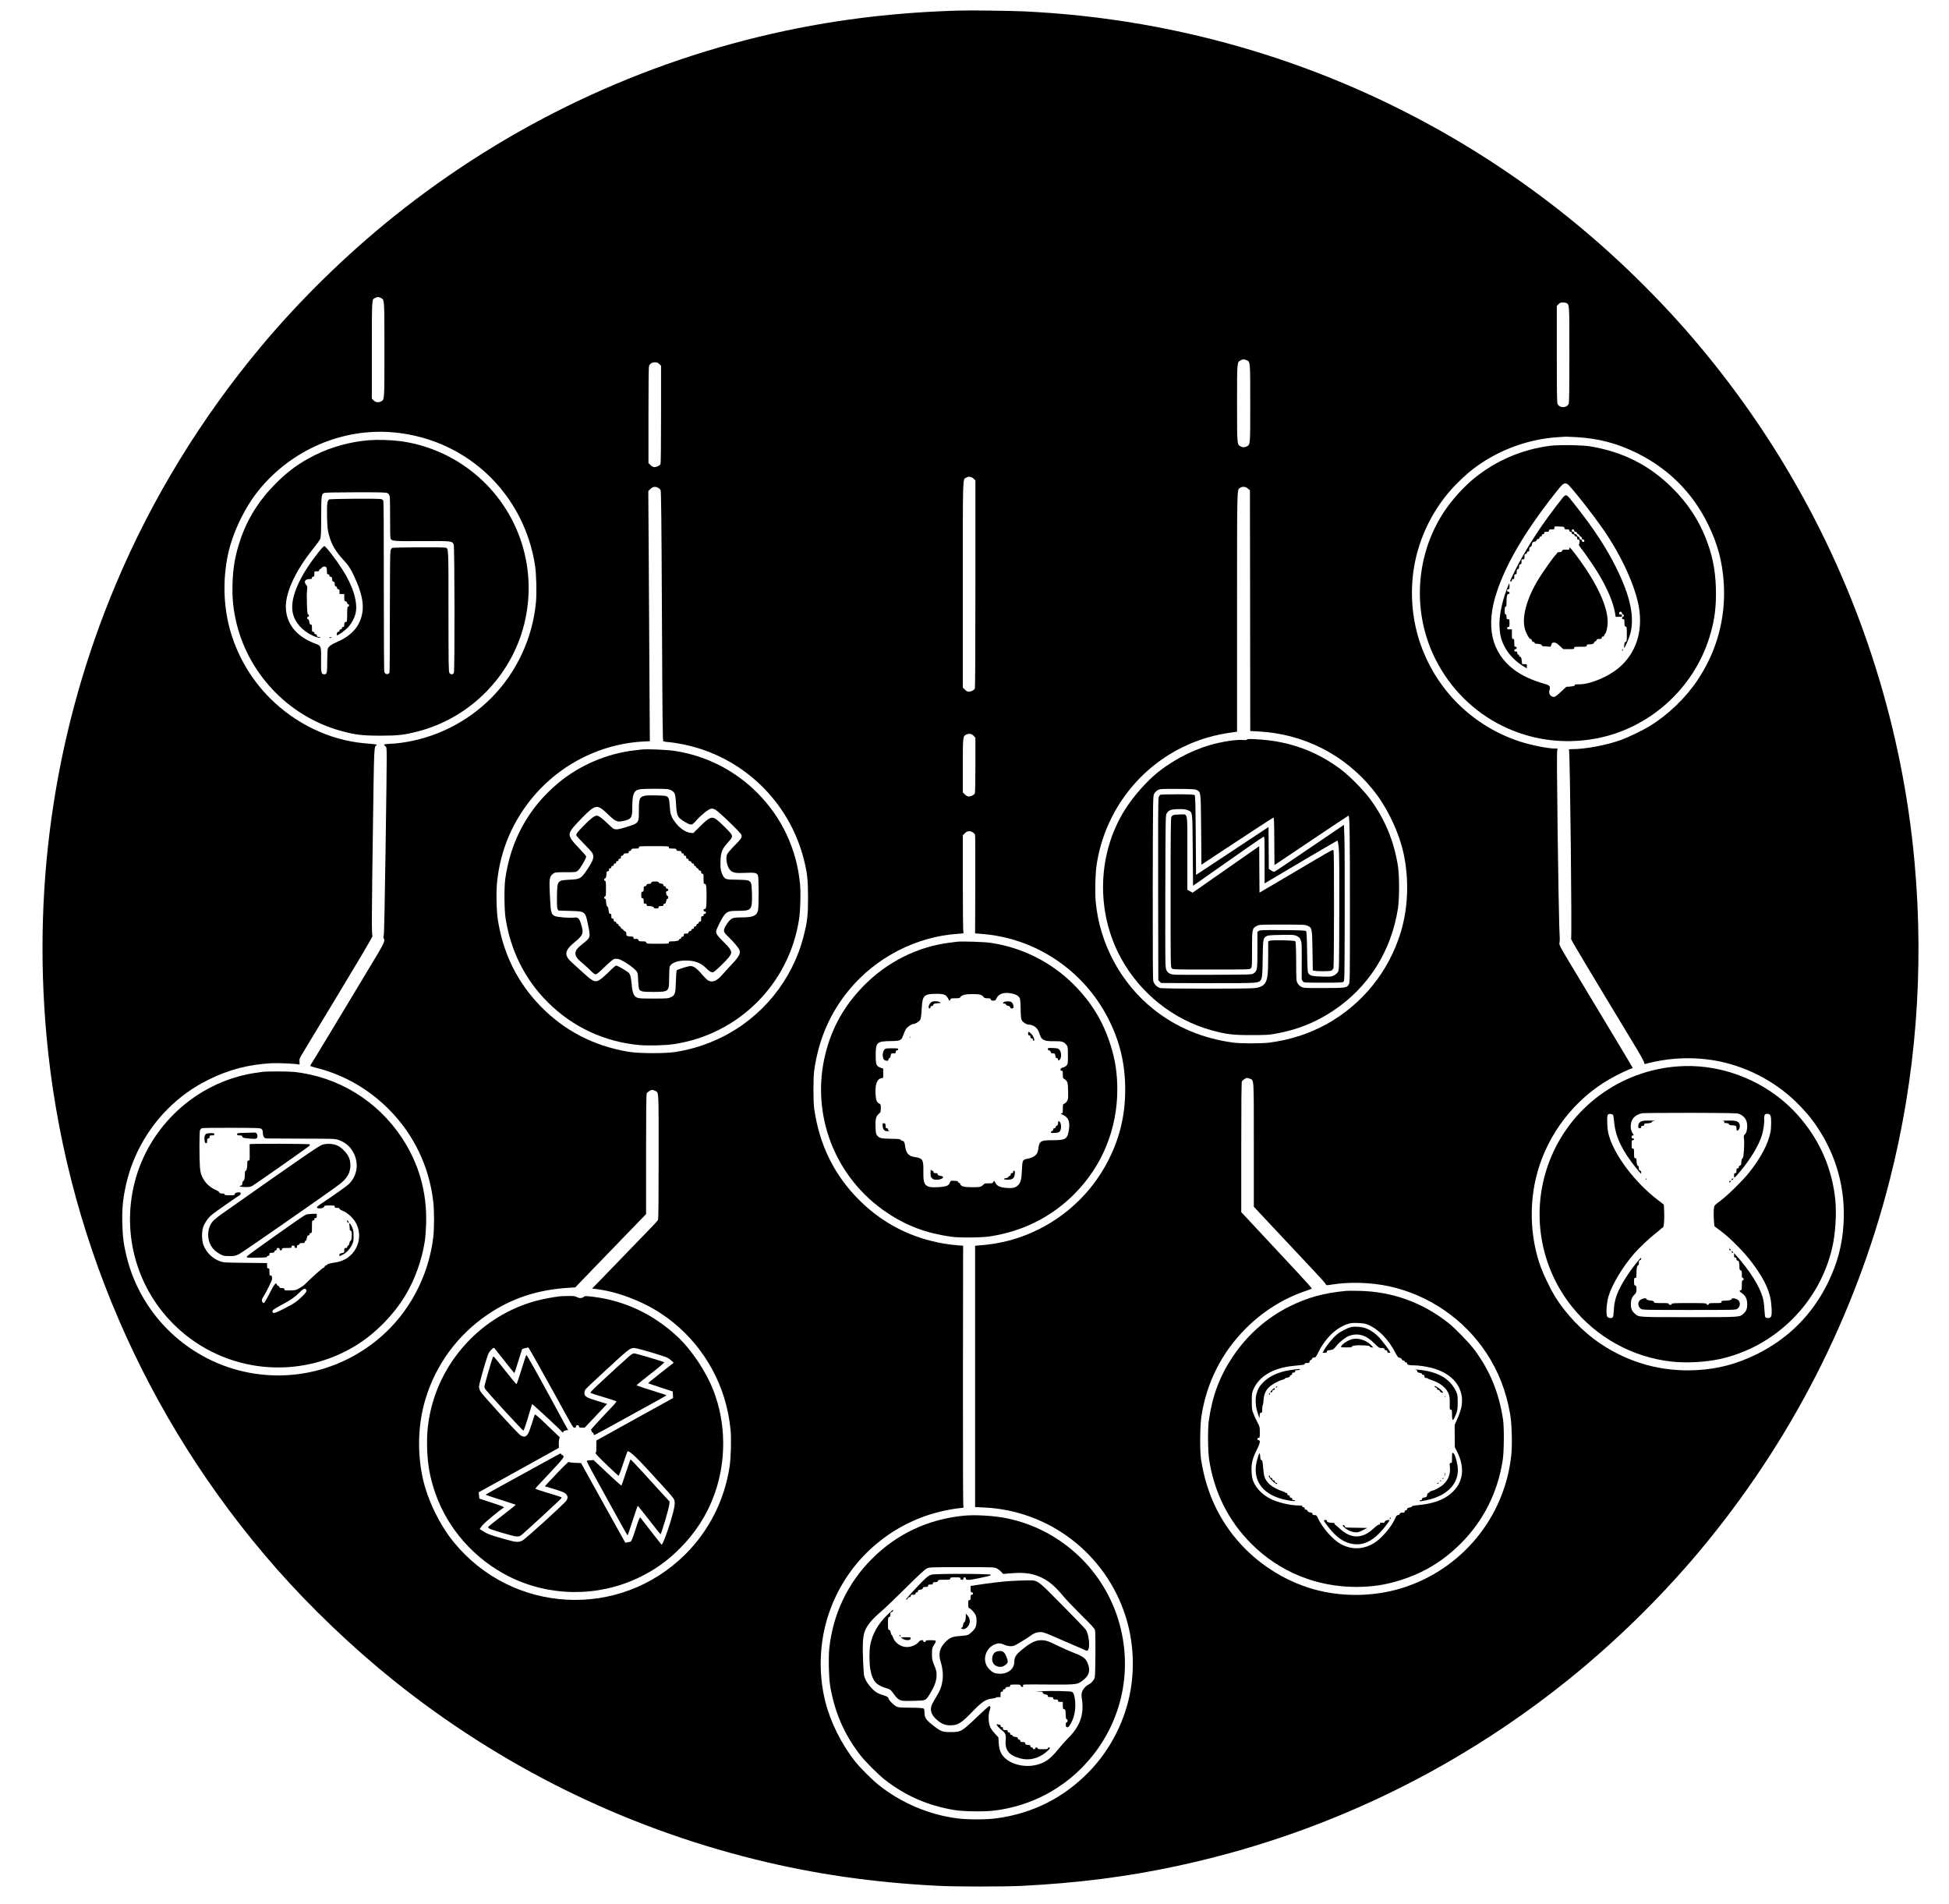 <?xml version="1.0" standalone="no"?>
<!DOCTYPE svg PUBLIC "-//W3C//DTD SVG 20010904//EN"
 "http://www.w3.org/TR/2001/REC-SVG-20010904/DTD/svg10.dtd">
<svg version="1.0" xmlns="http://www.w3.org/2000/svg"
 width="3255pt" height="3180pt" viewBox="0 0 3255 3180"
 preserveAspectRatio="xMidYMid meet">

<g transform="translate(0,3180) scale(0.1,-0.1)"
fill="#000000" stroke="none">
<path d="M16035 31624 c-1027 -28 -1982 -139 -2928 -340 -2391 -509 -4618
-1566 -6532 -3101 -793 -636 -1559 -1386 -2206 -2158 -1011 -1208 -1835 -2555
-2434 -3980 -1001 -2378 -1394 -4939 -1159 -7535 297 -3283 1642 -6402 3833
-8895 581 -661 1276 -1324 1966 -1878 1780 -1427 3823 -2438 6033 -2986 989
-245 1965 -387 3057 -442 296 -16 1124 -16 1420 0 917 47 1736 151 2560 328
2399 512 4616 1565 6530 3100 793 636 1559 1386 2206 2158 1521 1818 2597
3915 3179 6200 438 1716 578 3512 414 5315 -199 2196 -875 4354 -1967 6275
-467 823 -1010 1604 -1626 2340 -647 772 -1413 1522 -2206 2158 -1555 1247
-3327 2185 -5220 2762 -1250 381 -2528 602 -3850 665 -229 10 -878 19 -1070
14z m-9675 -4799 c62 -32 60 3 60 -865 0 -871 3 -833 -61 -866 -40 -20 -89
-12 -123 23 l-26 26 0 816 c1 884 -2 835 56 866 37 19 57 19 94 0z m19801 -85
c50 -27 49 -11 49 -864 0 -595 -3 -802 -12 -821 -32 -71 -154 -71 -186 0 -9
19 -12 228 -12 831 l0 806 29 29 c23 23 38 29 71 29 23 0 50 -5 61 -10z
m-5346 -954 c67 -28 65 -4 65 -721 0 -709 2 -688 -60 -720 -37 -19 -63 -19
-101 1 -60 30 -59 22 -59 720 0 703 -2 686 63 718 40 19 49 20 92 2z m-9804
-65 l29 -29 0 -812 c0 -537 -3 -818 -10 -831 -14 -25 -62 -49 -101 -49 -22 0
-41 10 -65 34 l-34 34 0 802 c0 570 3 808 11 823 19 38 51 57 97 57 35 0 49
-6 73 -29z m-4441 -1141 c913 -82 1700 -613 2111 -1425 125 -249 213 -524 254
-795 23 -148 30 -458 16 -616 -56 -602 -325 -1178 -751 -1604 -406 -406 -942
-671 -1507 -745 -63 -8 -135 -15 -161 -15 -26 0 -64 -3 -84 -6 l-38 -7 25 -29
c31 -36 30 139 5 -1680 -13 -915 -24 -1455 -31 -1475 -7 -22 -7 -38 0 -52 26
-47 13 -73 -240 -491 -138 -228 -413 -685 -611 -1015 -199 -330 -367 -606
-374 -614 -11 -12 7 -19 114 -47 449 -115 858 -350 1192 -684 417 -417 676
-952 745 -1540 19 -162 19 -452 0 -609 -80 -646 -399 -1246 -881 -1661 -607
-522 -1399 -738 -2180 -595 -1005 185 -1814 946 -2058 1935 -50 203 -66 326
-73 546 -7 227 6 389 48 597 100 501 349 967 709 1327 205 205 419 359 680
489 345 171 667 255 1065 277 107 5 404 -9 446 -22 14 -4 15 3 11 45 -4 45 0
56 40 123 1043 1726 1189 1971 1179 1981 -15 15 -14 309 8 1849 19 1340 17
1300 59 1335 15 12 22 11 -210 32 -574 53 -1142 325 -1568 751 -305 305 -529
679 -654 1093 -123 406 -140 870 -50 1301 78 369 281 794 522 1088 548 671
1396 1033 2242 958z m19763 -80 c371 -23 671 -102 1002 -264 530 -261 930
-661 1191 -1191 161 -329 242 -633 263 -992 34 -577 -117 -1131 -440 -1612
-199 -298 -494 -581 -799 -767 -119 -72 -345 -181 -474 -229 -234 -86 -597
-155 -818 -155 -52 0 -59 -2 -54 -17 17 -42 50 -3078 35 -3153 -3 -13 251
-438 1083 -1813 80 -133 138 -239 138 -254 0 -17 4 -23 14 -20 7 3 65 17 127
31 341 75 683 85 1019 30 510 -85 1001 -332 1374 -694 146 -142 254 -269 355
-421 323 -481 474 -1035 440 -1612 -21 -359 -102 -663 -263 -992 -261 -530
-661 -930 -1191 -1191 -329 -161 -633 -242 -992 -263 -577 -34 -1131 117
-1612 440 -298 199 -581 494 -767 799 -72 119 -181 345 -229 474 -166 451
-199 982 -90 1466 146 652 557 1242 1120 1608 115 76 328 188 430 228 39 15
72 28 73 30 3 2 -229 389 -952 1589 -268 444 -277 461 -272 500 8 48 8 33 -3
285 -5 113 -17 814 -27 1558 -13 1015 -14 1358 -6 1377 11 25 11 25 -36 25
-123 1 -391 54 -582 115 -803 260 -1425 882 -1685 1685 -126 391 -157 819 -89
1230 85 510 332 1001 694 1374 63 65 158 154 210 198 417 350 958 564 1505
598 66 4 125 8 130 8 6 1 86 -3 178 -8z m-10110 -669 c14 -6 35 -20 46 -32
l21 -23 0 -1729 c0 -1166 -3 -1735 -10 -1748 -14 -25 -62 -49 -101 -49 -22 0
-41 10 -65 34 l-34 34 0 1716 c0 1881 -4 1757 58 1790 32 18 52 19 85 7z
m-5233 -176 c16 -8 35 -25 42 -38 10 -17 15 -446 23 -2105 8 -1714 12 -2084
23 -2091 8 -4 53 -11 100 -15 48 -3 152 -20 232 -36 984 -199 1768 -946 2015
-1921 57 -226 69 -333 70 -629 0 -308 -10 -398 -72 -645 -184 -737 -693 -1365
-1378 -1700 -247 -121 -491 -198 -765 -242 -179 -28 -618 -26 -794 5 -579 100
-1063 353 -1462 763 -383 395 -620 873 -709 1436 -25 154 -31 490 -11 656 50
435 190 818 427 1172 452 676 1201 1106 2005 1152 l117 6 -7 1091 c-3 600 -9
1540 -12 2088 l-7 997 36 36 c39 39 78 45 127 20z m9852 -14 l33 -29 3 -2010
2 -2009 133 -7 c754 -39 1434 -382 1909 -964 241 -294 444 -719 522 -1088 90
-431 73 -895 -50 -1301 -198 -654 -642 -1205 -1239 -1535 -293 -162 -614 -265
-960 -309 -129 -16 -473 -16 -595 0 -508 68 -958 256 -1336 558 -547 437 -900
1095 -965 1797 -14 158 -7 468 16 616 128 848 664 1583 1429 1959 275 135 533
211 869 256 l47 6 0 1995 c0 2152 -3 2040 51 2078 38 26 93 21 131 -13z
m-4579 -4131 l27 -30 0 -456 c0 -293 -4 -462 -10 -475 -14 -25 -62 -49 -101
-49 -22 0 -41 10 -65 34 l-34 34 0 446 c0 494 0 493 63 522 44 19 87 10 120
-26z m-16 -1610 c18 -11 35 -30 38 -42 3 -13 4 -388 3 -834 l-3 -810 140 -12
c879 -76 1667 -606 2076 -1396 200 -387 291 -766 291 -1206 -1 -435 -96 -822
-294 -1200 -411 -787 -1199 -1314 -2078 -1391 l-135 -12 0 -2182 0 -2182 141
-6 c1090 -47 2032 -766 2369 -1807 126 -391 157 -819 89 -1230 -85 -510 -332
-1001 -694 -1374 -426 -439 -942 -699 -1556 -781 -159 -22 -469 -22 -639 -1
-477 60 -947 259 -1325 562 -109 88 -296 275 -384 384 -228 285 -414 656 -502
1002 -119 473 -101 993 52 1455 246 744 805 1332 1541 1619 193 76 457 140
655 160 61 6 67 8 58 25 -7 12 -9 780 -8 2187 l3 2170 -85 6 c-157 13 -304 37
-456 76 -459 117 -863 347 -1199 685 -414 414 -661 918 -747 1520 -17 118 -17
523 0 640 73 515 263 956 579 1340 447 545 1126 896 1820 941 94 6 101 8 93
25 -6 11 -10 328 -10 819 l0 802 34 34 c40 40 83 45 133 14z m4628 -4114 c69
-29 65 37 65 -1106 l0 -1031 367 -392 c202 -216 435 -464 518 -552 223 -236
306 -328 317 -351 9 -19 12 -19 81 -8 296 51 670 41 977 -26 661 -143 1253
-550 1624 -1114 202 -307 331 -639 397 -1021 27 -154 37 -500 20 -671 -105
-1049 -833 -1932 -1844 -2238 -410 -124 -862 -143 -1292 -55 -480 99 -947 353
-1304 710 -405 406 -653 908 -743 1504 -21 140 -17 559 6 710 86 567 341 1071
741 1470 294 294 643 510 1020 634 44 14 82 30 83 34 2 5 -103 124 -235 265
-307 330 -810 869 -885 949 l-58 61 0 1082 c0 745 3 1087 11 1101 11 22 66 59
87 59 7 0 28 -6 47 -14z m-9935 -201 c64 -33 60 44 60 -1098 0 -745 -3 -1044
-11 -1060 -6 -12 -82 -94 -168 -182 -86 -88 -276 -284 -421 -435 -145 -151
-320 -332 -388 -401 l-124 -127 59 -6 c351 -42 765 -196 1083 -404 583 -380
993 -987 1129 -1669 17 -81 35 -206 42 -277 15 -158 6 -469 -16 -616 -85 -560
-343 -1071 -739 -1465 -1096 -1092 -2887 -998 -3868 203 -241 294 -444 719
-522 1088 -90 431 -73 895 50 1301 174 578 538 1072 1039 1412 401 272 835
415 1351 446 l112 7 295 307 c163 168 429 443 591 611 l296 305 0 998 c0 686
3 1005 11 1018 12 24 67 59 92 59 10 0 31 -7 47 -15z"/>
<path d="M6165 24449 c-319 -26 -630 -112 -906 -249 -257 -129 -442 -262 -650
-470 -278 -278 -472 -584 -592 -935 -89 -262 -125 -463 -134 -745 -6 -210 8
-378 47 -569 184 -903 875 -1642 1764 -1886 244 -66 349 -79 651 -80 302 0
399 11 630 70 870 223 1561 919 1779 1790 243 970 -115 1983 -913 2583 -342
257 -744 422 -1161 476 -154 20 -380 26 -515 15z m305 -884 c21 -11 32 -26 38
-53 5 -20 8 -181 7 -357 -1 -176 2 -330 6 -343 18 -49 40 -51 528 -48 494 3
500 2 528 -54 16 -32 19 -2103 3 -2144 -12 -33 -53 -35 -74 -4 -14 20 -16 134
-16 1026 0 1066 1 1048 -45 1066 -29 11 -875 7 -895 -4 -11 -6 -24 -27 -29
-48 -6 -23 -10 -416 -10 -1025 0 -543 -2 -996 -6 -1006 -13 -41 -70 -37 -86 6
-6 16 -9 546 -9 1434 1 973 -2 1414 -9 1428 -6 11 -20 23 -32 26 -39 13 -859
7 -875 -6 -30 -25 -36 -83 -32 -290 5 -177 9 -217 31 -300 42 -160 112 -280
247 -424 76 -81 113 -137 170 -258 167 -353 191 -579 84 -795 -64 -130 -189
-237 -367 -313 -90 -39 -129 -66 -150 -104 -7 -12 -11 -93 -12 -211 0 -205 -5
-224 -51 -224 -48 0 -55 29 -52 241 3 224 -1 236 -80 265 -306 110 -479 303
-506 565 -27 255 139 632 450 1021 58 72 112 147 121 167 13 30 16 91 17 376
2 361 3 371 51 394 12 6 211 10 523 10 429 1 507 -1 532 -14z"/>
<path d="M5374 22645 c-18 -20 -72 -87 -119 -150 -281 -374 -412 -705 -366
-926 34 -164 159 -305 345 -389 59 -27 131 -41 112 -23 -4 4 -17 8 -29 8 -15
0 -23 7 -25 23 -2 14 -10 22 -23 22 -12 0 -19 7 -19 20 0 13 -7 20 -20 20 -18
0 -20 7 -20 60 0 52 -2 60 -19 60 -15 0 -20 10 -25 45 -5 29 -12 45 -22 45 -8
0 -14 9 -14 20 0 11 7 20 15 20 8 0 15 9 15 20 0 11 -6 20 -14 20 -11 0 -15
35 -20 168 -4 92 -3 197 2 233 7 62 6 69 -15 93 -44 51 -18 96 55 96 35 0 42
3 42 20 0 13 7 20 20 20 17 0 20 7 20 46 0 41 2 45 23 44 42 -4 57 0 57 15 0
9 8 19 18 22 9 4 23 15 30 25 15 21 52 24 70 6 7 -7 12 -36 12 -65 0 -46 3
-53 20 -53 13 0 20 -7 20 -19 0 -13 8 -21 23 -23 14 -2 23 -10 23 -23 1 -11 2
-27 3 -36 1 -9 10 -19 21 -22 15 -4 20 -14 20 -40 0 -26 5 -36 20 -40 12 -3
20 -14 20 -26 0 -14 6 -21 20 -21 17 0 20 -7 20 -40 l0 -40 40 0 40 0 0 -59
c0 -54 2 -60 23 -63 14 -2 23 -11 25 -25 2 -13 10 -23 18 -23 8 0 14 -9 14
-20 0 -11 -7 -20 -15 -20 -12 0 -15 -16 -16 -82 -1 -170 -2 -173 -26 -176 -19
-3 -23 -10 -23 -43 0 -32 -3 -39 -20 -39 -13 0 -20 -7 -20 -20 0 -13 -7 -20
-20 -20 -13 0 -20 -7 -20 -20 0 -13 -7 -20 -19 -20 -12 0 -20 -9 -24 -27 -3
-16 -4 -30 -1 -32 9 -9 123 69 174 120 65 64 122 168 141 256 37 182 -48 456
-231 736 -112 173 -271 377 -292 377 -6 0 -26 -16 -44 -35z"/>
<path d="M5500 21151 c0 -5 9 -7 20 -4 11 3 20 7 20 9 0 2 -9 4 -20 4 -11 0
-20 -4 -20 -9z"/>
<path d="M4395 13903 c-22 -2 -95 -13 -163 -24 -959 -158 -1749 -888 -1986
-1834 -217 -869 45 -1778 691 -2395 816 -779 2053 -908 3014 -314 314 194 619
503 814 824 162 266 279 590 330 915 9 55 19 188 22 295 15 520 -122 1004
-406 1431 -410 619 -1062 1017 -1796 1099 -84 9 -429 11 -520 3z m-26 -957
c16 -14 21 -31 21 -68 0 -51 23 -87 58 -89 9 -1 271 -2 582 -3 564 -1 565 -1
629 -24 116 -42 194 -112 251 -224 85 -172 54 -373 -79 -506 -39 -39 -250
-188 -493 -350 -27 -18 -48 -38 -45 -45 9 -29 112 -18 120 13 5 18 14 20 91
20 79 0 86 -2 86 -20 0 -17 7 -20 40 -20 28 0 40 -4 40 -14 0 -8 21 -22 46
-32 94 -36 195 -133 240 -229 127 -273 -46 -591 -347 -635 -89 -13 -149 -30
-149 -42 0 -4 -7 -8 -16 -8 -9 0 -18 -9 -21 -20 -3 -11 -12 -20 -20 -20 -13 0
-170 -139 -283 -250 -25 -25 -52 -49 -61 -55 -119 -74 -109 -70 -211 -73 -93
-2 -98 -1 -98 18 0 17 -7 20 -41 20 -32 0 -42 4 -46 20 -3 11 -12 20 -20 20
-8 0 -17 9 -20 20 -12 45 -40 11 -119 -145 -46 -90 -88 -161 -97 -163 -21 -4
-40 33 -31 61 4 12 19 40 34 62 36 54 134 256 134 275 -2 53 -5 60 -24 60 -18
0 -20 7 -20 60 0 53 -2 60 -20 60 -17 0 -20 7 -20 44 l0 44 -362 4 c-349 4
-365 5 -427 27 -124 46 -223 143 -272 269 -30 76 -33 222 -6 300 28 78 91 167
156 216 67 52 423 301 452 316 25 14 25 50 0 50 -47 0 -81 -13 -81 -31 0 -17
-9 -19 -85 -19 -69 0 -85 3 -85 15 0 11 -11 15 -41 15 -30 0 -42 4 -46 18 -2
9 -33 30 -68 46 -93 41 -167 112 -211 200 -31 64 -37 88 -45 177 -11 144 -11
582 1 614 5 14 20 30 32 35 13 5 226 8 499 7 453 -2 478 -3 498 -21z m749
-2696 c2 -19 -12 -40 -65 -92 -93 -92 -128 -117 -305 -209 -157 -82 -198 -92
-198 -49 0 23 28 43 155 111 146 77 222 130 295 204 51 51 71 65 90 63 18 -2
26 -10 28 -28z"/>
<path d="M4093 12883 c-125 -3 -133 -5 -133 -23 0 -17 7 -20 41 -20 32 0 42
-4 46 -20 6 -22 22 -25 146 -35 88 -8 107 1 107 46 0 34 -24 60 -53 57 -12 -1
-82 -4 -154 -5z"/>
<path d="M3452 12870 c-31 -13 -44 -53 -36 -111 5 -39 10 -49 25 -49 15 0 19
8 19 40 0 33 3 40 20 40 15 0 20 7 20 25 0 23 4 25 40 25 32 0 40 4 40 19 0
15 -8 18 -52 19 -29 0 -63 -3 -76 -8z"/>
<path d="M4169 12693 c0 -5 0 -68 1 -140 1 -128 1 -133 -19 -133 -18 0 -21 -6
-21 -47 0 -73 -11 -123 -26 -123 -10 0 -14 -14 -14 -47 0 -72 -11 -123 -26
-123 -8 0 -14 -15 -16 -37 -2 -30 -8 -38 -28 -43 -43 -10 -5 -22 78 -23 57 -1
86 4 112 18 43 22 928 643 953 668 10 10 15 22 12 27 -7 12 -1005 14 -1006 3z"/>
<path d="M5380 12683 c-57 -19 -352 -222 -1637 -1127 -84 -58 -168 -125 -187
-148 -52 -61 -79 -138 -79 -228 0 -140 68 -252 195 -321 59 -32 69 -34 159
-34 89 0 100 2 165 35 60 30 1426 980 1666 1158 133 99 189 194 190 322 0 101
-31 171 -111 251 -49 49 -81 71 -124 87 -69 26 -171 28 -237 5z"/>
<path d="M5105 11515 c-55 -25 -980 -682 -983 -697 -4 -22 6 -23 181 -20 129
2 157 6 157 17 0 8 9 15 20 15 15 0 20 7 20 25 0 22 4 25 39 25 30 0 40 4 44
20 3 11 12 20 21 20 9 0 16 8 16 20 0 15 7 20 25 20 18 0 25 -5 25 -20 0 -13
7 -20 20 -20 13 0 20 7 20 20 0 18 7 20 80 20 73 0 80 2 80 20 0 15 7 20 25
20 18 0 25 -5 25 -20 0 -13 7 -20 20 -20 15 0 20 7 20 25 0 18 5 25 20 25 11
0 20 7 20 15 0 14 19 19 73 18 10 0 17 8 17 19 0 10 6 18 14 18 9 0 16 17 20
45 6 36 11 45 27 45 12 0 19 7 19 20 0 13 7 20 20 20 19 0 20 7 20 105 0 98 1
105 20 105 13 0 20 7 20 20 0 13 7 20 20 20 16 0 20 7 20 35 l0 35 -77 0 c-45
-1 -91 -7 -108 -15z"/>
<path d="M5798 11405 c2 -14 11 -25 19 -25 10 0 11 4 3 19 -16 30 -28 33 -22
6z"/>
<path d="M5834 11348 c3 -13 6 -40 6 -60 0 -26 5 -38 14 -38 18 0 25 -40 19
-112 -4 -37 -10 -58 -19 -58 -7 0 -15 -18 -19 -40 -4 -25 -12 -40 -21 -40 -8
0 -14 -9 -14 -20 0 -15 -7 -20 -25 -20 -22 0 -25 -4 -25 -39 0 -38 -1 -39 -39
-46 -30 -5 -40 -12 -43 -30 -4 -21 -2 -22 19 -14 80 30 148 94 190 178 24 49
28 67 28 151 0 82 -4 103 -27 153 -26 56 -56 80 -44 35z"/>
<path d="M25890 24356 c-466 -60 -900 -244 -1265 -539 -178 -144 -382 -370
-511 -567 -479 -731 -533 -1679 -140 -2459 499 -993 1577 -1527 2672 -1325
896 164 1644 834 1909 1711 81 266 110 496 102 797 -9 315 -60 566 -173 848
-123 308 -304 579 -549 823 -382 383 -822 607 -1375 701 -130 22 -528 28 -670
10z m285 -638 c43 -19 423 -500 607 -768 299 -434 528 -935 589 -1288 70 -413
-51 -776 -340 -1018 -169 -141 -455 -264 -631 -270 -41 -1 -81 -3 -87 -3 -7
-1 -13 -7 -13 -15 0 -9 -21 -15 -71 -20 l-71 -6 -84 -78 c-101 -92 -113 -99
-153 -83 -41 18 -57 60 -42 111 17 59 4 75 -82 100 -213 61 -379 138 -509 235
-382 287 -481 732 -289 1303 161 482 473 1010 968 1639 136 174 153 186 208
161z"/>
<path d="M26128 23519 c-21 -11 -250 -314 -375 -494 -183 -264 -368 -576 -479
-810 -30 -62 -54 -116 -54 -119 0 -3 7 -6 15 -6 8 0 15 9 15 20 0 13 7 20 20
20 17 0 20 7 20 40 0 33 3 40 20 40 17 0 20 7 20 41 0 32 4 42 20 46 15 4 20
14 20 40 0 26 5 36 20 40 20 5 24 17 20 61 -1 17 4 22 24 22 24 0 26 3 26 45
0 38 3 45 20 45 13 0 20 7 20 20 0 13 7 20 20 20 16 0 20 7 20 36 0 27 5 37
19 41 13 3 22 17 26 43 6 33 11 39 40 44 21 4 35 13 38 26 3 12 14 20 26 20
14 0 21 6 21 20 0 13 7 20 20 20 13 0 20 7 20 20 0 13 7 20 20 20 13 0 20 7
20 20 0 17 7 20 40 20 33 0 40 3 40 20 0 17 7 20 45 20 42 0 45 2 45 25 0 26
0 26 83 23 76 -3 82 -5 85 -25 3 -19 10 -23 43 -23 32 0 39 -3 39 -20 0 -13 7
-20 20 -20 13 0 20 -7 20 -20 0 -14 7 -20 21 -20 12 0 23 -8 26 -20 3 -11 14
-20 24 -20 14 0 19 -7 19 -25 0 -18 5 -25 20 -25 17 0 20 -7 20 -39 0 -22 -5
-41 -11 -43 -6 -2 4 -21 21 -43 75 -94 224 -310 299 -433 152 -252 254 -490
282 -659 l12 -73 53 0 c47 0 54 2 54 20 0 15 -7 20 -26 20 -21 0 -25 4 -22 23
2 14 10 22 23 22 13 0 21 -8 23 -22 2 -13 10 -23 18 -23 8 0 14 -9 14 -20 0
-11 -7 -20 -15 -20 -8 0 -15 -9 -15 -20 0 -13 7 -20 20 -20 18 0 20 -7 20 -59
0 -50 3 -59 20 -64 19 -5 20 -14 20 -127 0 -111 -2 -122 -19 -127 -14 -3 -20
-17 -24 -51 -3 -26 -3 -49 -1 -51 8 -9 85 169 103 240 71 280 0 616 -229 1084
-167 340 -375 659 -708 1080 -120 152 -126 157 -164 134z m162 -579 c0 -14 7
-20 21 -20 12 0 23 -8 26 -20 3 -11 12 -20 20 -20 8 0 17 -9 20 -19 3 -11 13
-21 24 -24 11 -3 19 -14 19 -26 0 -14 6 -21 20 -21 13 0 20 -7 20 -20 0 -13
-7 -20 -20 -20 -13 0 -20 7 -20 20 0 13 -7 20 -20 20 -14 0 -20 7 -20 21 0 12
-8 23 -19 26 -11 3 -21 13 -24 24 -3 11 -14 19 -26 19 -14 0 -21 6 -21 20 0
13 -7 20 -20 20 -13 0 -20 7 -20 20 0 13 7 20 20 20 13 0 20 -7 20 -20z"/>
<path d="M26210 22642 c0 -18 -5 -23 -22 -22 -66 6 -96 0 -101 -20 -4 -15 -14
-20 -41 -20 -26 0 -39 -5 -43 -17 -4 -10 -14 -23 -23 -30 -23 -16 -218 -291
-286 -403 -194 -319 -280 -629 -229 -825 21 -80 73 -175 96 -175 11 0 19 -9
21 -22 2 -15 11 -24 26 -26 12 -2 22 -10 22 -18 0 -9 10 -14 29 -14 49 0 91
-12 91 -26 0 -8 8 -14 18 -15 9 0 42 -2 72 -5 l56 -4 13 35 c11 31 17 35 46
35 27 0 46 -11 93 -55 l60 -55 91 0 c84 0 91 1 91 20 0 19 7 20 105 20 98 0
105 1 105 20 0 16 7 20 38 20 54 0 80 9 85 31 3 10 12 19 20 19 8 0 17 9 20
20 4 16 14 20 46 20 34 0 41 3 41 20 0 13 7 20 20 20 12 0 20 7 20 16 0 9 7
22 15 28 22 16 45 121 45 201 -1 250 -168 619 -470 1037 -52 72 -112 149 -132
172 -34 37 -37 39 -38 18z"/>
<path d="M25162 21953 c-86 -231 -128 -455 -119 -627 8 -133 25 -205 78 -312
66 -135 189 -263 337 -350 l42 -25 0 35 c0 35 -1 36 -40 36 l-39 0 -7 59 c-5
46 -11 60 -25 64 -11 3 -19 12 -19 21 0 9 -7 16 -15 16 -9 0 -15 9 -15 25 0
20 -5 25 -25 25 -18 0 -25 5 -25 20 0 13 7 20 20 20 13 0 20 7 20 20 0 13 -7
20 -20 20 -18 0 -20 7 -20 65 0 58 -2 65 -20 65 -18 0 -20 7 -20 80 l0 80 -40
0 c-33 0 -40 3 -40 20 0 13 7 20 20 20 18 0 20 7 20 65 0 63 -1 65 -25 65 -22
0 -25 4 -25 40 0 29 -4 40 -15 40 -12 0 -15 14 -15 65 0 51 3 65 15 65 12 0
15 14 15 68 0 102 9 142 31 142 12 0 19 7 19 20 0 13 -7 20 -20 20 -13 0 -20
7 -20 20 0 13 7 20 20 20 17 0 20 7 20 50 0 28 -2 50 -4 50 -2 0 -22 -48 -44
-107z"/>
<path d="M27090 20945 c0 -8 2 -15 4 -15 2 0 6 7 10 15 3 8 1 15 -4 15 -6 0
-10 -7 -10 -15z"/>
<path d="M28030 13993 c-969 -67 -1809 -685 -2153 -1584 -316 -822 -171 -1750
381 -2435 409 -508 1001 -835 1648 -910 247 -29 576 -12 819 42 930 205 1674
949 1879 1879 50 226 70 552 47 781 -41 402 -177 785 -396 1114 -150 225 -318
410 -515 569 -483 388 -1106 587 -1710 544z m1010 -792 c93 -36 139 -104 140
-201 0 -70 -14 -122 -41 -145 -17 -16 -19 -26 -13 -72 10 -83 -5 -323 -21
-323 -13 0 -25 -43 -25 -90 0 -19 -6 -29 -20 -33 -12 -3 -20 -14 -20 -26 0
-14 -6 -21 -20 -21 -17 0 -20 -7 -20 -40 0 -33 -3 -40 -20 -40 -17 0 -20 -7
-20 -41 0 -52 3 -50 112 81 163 194 300 423 352 588 27 87 47 226 39 277 -2
17 0 42 6 58 9 22 17 27 45 27 55 0 66 -25 66 -147 0 -56 -5 -126 -11 -155
-41 -204 -158 -426 -357 -678 -103 -131 -367 -390 -484 -475 -83 -61 -97 -75
-102 -105 -8 -46 -8 -168 0 -252 l7 -66 111 -83 c157 -117 395 -358 524 -534
223 -301 307 -499 319 -747 7 -139 -4 -168 -61 -168 -18 0 -38 6 -43 13 -6 6
-13 66 -16 132 -4 76 -14 147 -27 195 -55 193 -216 450 -439 700 l-40 45 -1
-37 c0 -31 4 -38 20 -38 15 0 20 -7 20 -25 0 -18 5 -25 19 -25 21 0 31 -35 31
-110 0 -39 4 -49 20 -53 17 -4 20 -14 20 -66 0 -48 3 -61 15 -61 8 0 15 -9 15
-20 0 -11 -7 -20 -15 -20 -12 0 -15 -16 -15 -81 0 -72 -2 -81 -20 -86 -29 -8
-25 -15 26 -51 58 -42 83 -96 84 -180 0 -77 -16 -118 -63 -159 -68 -60 -39
-58 -907 -58 -866 0 -839 -2 -906 58 -51 44 -67 82 -67 157 0 75 18 122 63
165 26 25 30 36 30 86 0 48 -3 57 -20 62 -17 4 -20 14 -20 66 0 54 2 61 20 61
18 0 20 7 20 68 0 91 10 142 26 142 10 0 14 13 14 41 0 32 4 42 20 46 12 3 20
14 20 27 0 18 -5 15 -35 -19 -123 -142 -258 -342 -330 -490 -59 -121 -85 -219
-92 -345 -3 -58 -10 -113 -15 -122 -12 -25 -70 -24 -93 2 -27 30 -17 224 19
345 58 195 240 498 434 719 73 83 238 240 336 318 56 44 106 86 111 92 6 7 17
15 26 18 19 8 29 143 21 291 l-5 92 -103 79 c-375 288 -709 727 -810 1061 -20
68 -28 119 -31 211 -6 146 1 167 54 162 20 -2 39 -10 44 -18 4 -8 12 -66 18
-128 24 -242 132 -466 362 -752 44 -55 82 -100 85 -100 2 0 4 11 4 24 0 15 -7
26 -20 29 -15 4 -20 14 -20 41 0 24 -5 36 -14 36 -13 0 -26 48 -26 103 0 20
-5 27 -20 27 -18 0 -20 7 -20 80 0 73 -2 80 -20 80 -18 0 -20 7 -20 70 0 63 2
70 20 70 11 0 20 7 20 15 0 8 -9 15 -20 15 -15 0 -20 7 -20 25 0 18 5 25 20
25 19 0 18 1 -4 35 -46 67 -41 185 10 252 29 38 87 71 147 83 23 4 389 7 812
7 628 -2 776 -5 805 -16z"/>
<path d="M27413 13075 c-37 -16 -53 -42 -53 -84 0 -26 4 -31 25 -31 18 0 25 5
25 20 0 15 7 20 25 20 18 0 25 5 25 20 0 15 7 20 28 20 53 0 102 13 102 26 0
8 16 14 43 17 23 2 -10 4 -73 5 -78 1 -125 -3 -147 -13z"/>
<path d="M28773 13083 c23 -4 28 -9 24 -24 -3 -10 -1 -17 4 -14 16 10 79 -7
79 -21 0 -9 11 -14 29 -14 16 0 43 -3 60 -6 28 -6 31 -10 31 -46 0 -32 3 -39
17 -36 28 5 47 55 37 97 -14 57 -54 71 -194 69 -63 0 -102 -3 -87 -5z"/>
<path d="M27485 12110 c3 -5 8 -10 11 -10 2 0 4 5 4 10 0 6 -5 10 -11 10 -5 0
-7 -4 -4 -10z"/>
<path d="M28920 12104 c0 -14 3 -14 15 -4 8 7 15 14 15 16 0 2 -7 4 -15 4 -8
0 -15 -7 -15 -16z"/>
<path d="M28880 12064 c0 -14 3 -14 15 -4 8 7 15 14 15 16 0 2 -7 4 -15 4 -8
0 -15 -7 -15 -16z"/>
<path d="M28880 10935 c0 -8 7 -15 16 -15 14 0 14 3 4 15 -7 8 -14 15 -16 15
-2 0 -4 -7 -4 -15z"/>
<path d="M28920 10895 c0 -8 7 -15 16 -15 14 0 14 3 4 15 -7 8 -14 15 -16 15
-2 0 -4 -7 -4 -15z"/>
<path d="M27410 10102 c-64 -31 -66 -118 -3 -159 26 -17 72 -18 804 -18 774 0
778 0 806 21 59 44 52 133 -13 160 -43 18 -84 18 -84 0 0 -15 -50 -26 -122
-26 -41 0 -48 -3 -48 -20 0 -19 -7 -20 -105 -20 -87 0 -105 -3 -105 -15 0 -8
-9 -15 -20 -15 -11 0 -20 7 -20 15 0 13 -39 15 -290 15 -251 0 -290 -2 -290
-15 0 -9 -9 -15 -25 -15 -16 0 -25 6 -25 15 0 13 -20 15 -121 15 -110 0 -121
2 -126 19 -4 14 -18 20 -64 25 -42 5 -59 11 -59 21 0 21 -47 19 -90 -3z"/>
<path d="M10720 19284 c-19 -2 -78 -9 -130 -15 -453 -52 -917 -251 -1270 -547
-493 -413 -791 -954 -882 -1602 -19 -141 -17 -506 5 -650 84 -547 325 -1028
708 -1409 412 -410 937 -656 1519 -712 152 -14 442 -7 590 16 1079 165 1920
1006 2085 2085 23 148 30 438 16 590 -56 582 -302 1107 -712 1519 -377 378
-857 622 -1384 702 -123 19 -459 33 -545 23z m444 -664 c49 -11 87 -38 105
-75 8 -17 17 -87 22 -176 11 -202 23 -224 170 -307 81 -46 98 -43 156 25 70
82 200 191 244 204 32 10 43 9 83 -10 56 -28 431 -390 440 -425 10 -40 -7 -66
-122 -182 -74 -76 -114 -124 -122 -149 -25 -76 7 -213 61 -261 44 -40 91 -47
243 -40 165 8 199 1 215 -46 15 -42 15 -525 0 -583 -23 -90 -84 -115 -287
-115 -63 0 -115 -5 -135 -14 -40 -16 -89 -71 -122 -136 -38 -74 -34 -92 34
-158 112 -109 190 -203 202 -241 17 -58 -11 -109 -132 -237 -57 -61 -131 -141
-163 -179 -87 -99 -164 -128 -232 -86 -17 10 -55 47 -85 82 -115 136 -167 169
-236 153 -75 -17 -192 -56 -201 -67 -6 -7 -12 -88 -14 -182 -5 -208 -14 -235
-85 -268 -45 -20 -62 -22 -288 -22 -206 0 -245 2 -278 17 -53 24 -75 78 -87
215 -13 134 -23 173 -54 202 -25 23 -165 106 -197 116 -14 5 -44 -18 -121 -95
-111 -110 -167 -153 -211 -164 -46 -11 -103 24 -224 137 -61 56 -143 131 -183
166 -146 129 -137 206 41 351 138 113 150 146 104 297 -30 99 -52 119 -118
110 -73 -10 -288 8 -324 27 -56 29 -65 59 -76 281 -19 348 -15 376 56 429 27
19 41 21 201 21 170 0 173 0 207 26 35 27 139 203 139 235 0 9 -53 71 -118
138 -127 131 -169 195 -158 247 10 50 63 117 212 267 223 224 246 227 424 57
129 -123 157 -136 252 -116 142 29 158 53 158 234 0 217 25 277 120 296 60 12
435 13 484 1z"/>
<path d="M10775 18513 c-95 -21 -105 -44 -105 -245 0 -217 3 -213 -220 -282
-120 -38 -167 -43 -203 -25 -12 6 -58 46 -102 89 -91 89 -148 130 -180 130
-36 0 -104 -53 -216 -167 -118 -121 -134 -144 -120 -170 5 -10 61 -70 124
-133 63 -63 124 -131 136 -150 40 -66 24 -121 -80 -277 -104 -156 -119 -165
-294 -173 -208 -11 -209 -12 -213 -275 -2 -142 1 -196 10 -215 l14 -25 190 -6
c262 -7 259 -5 306 -239 42 -209 43 -205 -101 -319 -81 -64 -111 -105 -111
-150 0 -52 27 -89 122 -169 45 -38 108 -95 138 -126 36 -37 62 -56 78 -56 17
0 61 36 152 125 72 69 140 127 155 131 14 3 43 4 63 1 66 -8 265 -141 315
-209 17 -23 21 -47 24 -145 3 -65 9 -130 15 -145 17 -45 55 -53 243 -52 260 2
260 2 260 244 1 110 5 172 13 187 32 57 133 93 261 93 157 0 257 -38 346 -130
50 -52 89 -73 118 -64 26 8 201 176 258 247 67 84 56 117 -86 257 -102 101
-125 133 -125 176 0 36 104 240 144 283 49 53 79 61 228 61 220 0 232 15 226
291 -4 178 -12 201 -75 218 -21 6 -105 11 -186 11 -169 0 -190 7 -223 67 -35
63 -47 136 -41 252 7 142 27 194 116 293 83 92 89 107 62 151 -22 36 -183 195
-241 239 -81 61 -121 45 -280 -113 l-112 -111 -43 4 c-92 11 -191 81 -271 193
-57 81 -71 126 -79 256 -8 124 -18 150 -65 166 -33 11 -300 16 -345 6z m395
-863 c0 -18 7 -20 61 -20 52 0 62 -3 66 -20 4 -16 14 -20 44 -20 32 0 39 -3
39 -20 0 -13 7 -20 20 -20 13 0 20 -7 20 -20 0 -13 7 -20 20 -20 15 0 20 -7
20 -25 0 -18 5 -25 20 -25 13 0 20 -7 20 -20 0 -14 7 -20 21 -20 12 0 23 -8
26 -20 3 -11 14 -20 24 -20 12 0 19 -7 19 -20 0 -12 7 -20 16 -20 9 0 18 -9
21 -20 3 -11 12 -20 20 -20 8 0 17 -9 20 -20 3 -11 14 -20 24 -20 14 0 19 -7
19 -25 0 -18 5 -25 20 -25 18 0 20 -7 20 -85 0 -76 2 -85 19 -85 26 0 31 -35
31 -204 0 -176 -6 -216 -31 -216 -12 0 -19 -7 -19 -20 0 -13 7 -20 20 -20 13
0 20 -7 20 -20 0 -13 -7 -20 -20 -20 -13 0 -20 -7 -20 -20 0 -13 -7 -20 -20
-20 -17 0 -20 -7 -20 -45 0 -38 -3 -45 -20 -45 -12 0 -20 -7 -20 -16 0 -9 -9
-18 -20 -21 -11 -3 -20 -14 -20 -24 0 -12 -7 -19 -20 -19 -13 0 -20 -7 -20
-20 0 -13 -7 -20 -19 -20 -10 0 -21 -9 -24 -20 -3 -12 -14 -20 -26 -20 -14 0
-21 -6 -21 -20 0 -17 -7 -20 -40 -20 -36 0 -40 -2 -40 -25 0 -18 -5 -25 -19
-25 -10 0 -21 -9 -24 -20 -3 -11 -12 -20 -21 -20 -9 0 -16 -6 -16 -14 0 -15
-50 -26 -122 -26 -41 0 -48 -3 -48 -20 0 -19 -7 -20 -186 -20 -177 0 -186 1
-191 20 -5 17 -14 20 -65 20 -51 0 -61 3 -65 20 -5 20 -17 24 -60 20 -17 -1
-23 4 -23 19 0 16 -6 21 -29 21 -16 0 -43 3 -60 6 -27 6 -31 10 -31 40 0 27
-5 36 -24 43 -13 5 -26 17 -29 25 -4 9 -13 16 -22 16 -8 0 -15 7 -15 15 0 8
-9 19 -20 25 -11 6 -20 17 -20 24 0 8 -9 16 -20 19 -11 3 -20 12 -20 21 0 9
-8 16 -20 16 -15 0 -20 7 -20 25 0 18 -5 25 -20 25 -17 0 -20 7 -20 40 0 33
-3 40 -20 40 -16 0 -20 9 -26 60 -4 37 -11 60 -19 60 -12 0 -25 51 -25 103 0
17 -5 27 -15 27 -8 0 -15 9 -15 20 0 11 7 20 15 20 13 0 15 21 15 130 0 109
-2 130 -15 130 -8 0 -15 9 -15 20 0 11 6 20 14 20 14 0 26 42 26 91 0 22 5 29
20 29 15 0 20 7 20 25 0 18 5 25 20 25 13 0 20 7 20 20 0 13 7 20 20 20 13 0
20 7 20 20 0 13 7 20 20 20 13 0 20 7 20 20 0 13 7 20 20 20 13 0 20 7 20 20
0 13 7 20 20 20 15 0 20 7 20 25 0 18 5 25 19 25 10 0 21 9 24 20 4 16 14 20
46 20 34 0 41 3 41 20 0 13 7 20 19 20 10 0 21 9 24 20 4 17 14 20 66 20 54 0
61 2 61 20 0 19 7 20 250 20 243 0 250 -1 250 -20z"/>
<path d="M10877 17060 c-4 -15 -14 -20 -40 -20 -26 0 -36 -5 -40 -20 -3 -12
-14 -20 -26 -20 -18 0 -21 -6 -21 -45 0 -38 -3 -45 -20 -45 -18 0 -20 -7 -20
-55 0 -48 2 -55 20 -55 17 0 20 -7 20 -45 0 -41 2 -45 25 -45 18 0 25 -5 25
-20 0 -15 7 -20 29 -20 49 0 91 -12 91 -26 0 -10 13 -14 40 -14 33 0 40 3 40
20 0 17 7 20 40 20 33 0 40 3 40 20 0 13 7 20 19 20 15 0 21 10 26 40 4 25 12
40 21 40 8 0 14 10 14 25 0 15 -6 25 -14 25 -14 0 -30 55 -20 71 3 5 12 9 20
9 8 0 14 9 14 20 0 13 -7 20 -20 20 -13 0 -20 7 -20 20 0 13 -7 20 -20 20 -13
0 -20 7 -20 19 0 15 -10 21 -40 26 -25 4 -40 12 -40 21 0 10 -15 14 -59 14
-50 0 -59 -3 -64 -20z"/>
<path d="M20824 19449 c-5 -8 -28 -10 -72 -6 -76 8 -250 -13 -406 -49 -349
-78 -707 -252 -1001 -484 -190 -150 -419 -410 -560 -635 -461 -737 -485 -1708
-61 -2480 321 -585 875 -1026 1511 -1200 246 -67 347 -80 660 -80 250 0 294 3
408 23 363 66 664 185 960 382 591 392 972 994 1084 1710 25 161 25 548 0 708
-68 426 -221 791 -475 1132 -106 142 -342 380 -477 481 -400 299 -841 463
-1340 499 -181 13 -222 13 -231 -1z m-837 -842 c70 -37 67 -18 73 -664 l5
-583 215 143 c434 287 973 639 986 644 11 4 14 -62 16 -394 l3 -399 615 413
c338 227 617 413 621 413 19 0 24 -299 24 -1490 0 -1287 0 -1295 -20 -1330
-33 -56 -52 -59 -419 -59 -310 -1 -332 0 -371 19 -27 13 -49 34 -64 61 -22 39
-23 47 -24 364 -2 251 -5 327 -15 337 -17 17 -384 24 -425 9 l-27 -11 0 -237
c0 -131 -4 -275 -10 -321 -17 -149 -68 -203 -211 -222 -107 -14 -1533 -13
-1584 1 -51 14 -100 64 -114 116 -8 29 -10 478 -9 1565 3 1520 3 1523 24 1563
13 25 36 47 61 61 40 21 52 21 330 20 252 -1 292 -4 320 -19z"/>
<path d="M19382 18529 c-13 -5 -25 -23 -32 -46 -8 -27 -10 -468 -8 -1545 l3
-1507 23 -23 23 -23 737 -3 c470 -2 766 1 816 8 139 18 139 18 144 405 5 329
7 341 65 372 27 15 64 18 244 21 195 3 216 2 258 -17 37 -16 50 -29 66 -66 19
-42 20 -65 19 -333 -1 -158 -1 -299 -1 -314 1 -16 10 -37 21 -48 19 -19 33
-20 338 -20 259 0 322 3 338 14 19 14 19 38 22 1098 1 596 -1 1182 -5 1303
l-8 221 -365 -248 c-201 -135 -457 -309 -569 -385 -112 -76 -212 -142 -222
-147 -14 -7 -29 -2 -59 18 l-40 26 -2 350 -3 350 -70 -47 c-38 -26 -311 -206
-605 -400 l-535 -353 -5 659 c-4 523 -8 663 -18 673 -10 10 -75 13 -281 14
-147 0 -277 -3 -289 -7z m455 -258 c82 -38 77 0 83 -669 l5 -593 155 108 c85
60 180 127 210 148 353 250 799 559 813 563 16 4 17 -19 17 -388 l0 -392 33
20 c321 192 1176 695 1184 696 4 1 13 -48 20 -109 10 -82 12 -359 10 -1080 -2
-953 -2 -971 -22 -1005 -12 -20 -39 -45 -65 -58 -43 -22 -53 -23 -200 -20
-166 4 -206 15 -232 61 -10 16 -14 110 -18 354 -4 254 -8 335 -18 345 -10 10
-97 14 -389 16 -326 2 -379 1 -399 -13 l-24 -15 0 -303 c0 -332 -2 -347 -63
-391 -28 -21 -39 -21 -688 -24 -640 -2 -661 -2 -705 17 -36 16 -49 29 -65 65
-19 44 -19 68 -17 1313 3 1218 4 1269 22 1299 35 58 75 72 216 73 73 0 105 -4
137 -18z"/>
<path d="M19600 18191 c-14 -4 -30 -18 -37 -31 -10 -20 -13 -297 -13 -1267 0
-1230 0 -1243 20 -1263 20 -20 33 -20 660 -20 627 0 640 0 660 20 19 19 20 33
20 318 0 341 2 349 80 390 44 22 50 22 425 22 352 0 383 -2 422 -19 76 -35 77
-41 83 -416 l5 -330 30 -6 c53 -11 253 -10 279 2 14 7 30 25 36 42 11 33 13
1925 2 1964 -7 20 -26 11 -297 -149 -159 -94 -436 -258 -615 -363 l-325 -191
-3 387 -2 388 -213 -148 c-116 -82 -367 -256 -556 -388 l-343 -240 -44 24 -44
25 0 609 c0 716 13 650 -122 648 -46 -1 -94 -4 -108 -8z"/>
<path d="M15985 16074 c-16 -2 -70 -9 -120 -15 -540 -66 -1054 -324 -1445
-725 -319 -328 -521 -685 -631 -1117 -260 -1019 152 -2088 1031 -2672 327
-218 653 -339 1065 -397 136 -19 504 -16 645 5 554 85 1030 324 1415 711 462
464 715 1082 715 1744 0 266 -34 491 -111 735 -126 401 -321 721 -623 1022
-371 369 -852 611 -1376 690 -99 16 -495 29 -565 19z m917 -865 c66 -14 111
-40 128 -76 9 -19 14 -78 16 -185 2 -131 6 -163 21 -189 18 -32 78 -69 110
-69 82 0 156 -57 179 -139 35 -120 74 -141 251 -138 130 2 164 -8 207 -66 19
-26 21 -42 21 -172 0 -137 -1 -145 -24 -168 -12 -14 -39 -29 -60 -34 -26 -6
-37 -15 -39 -31 -3 -17 2 -22 17 -22 19 0 21 -6 21 -63 0 -54 3 -64 22 -72 12
-6 31 -23 42 -38 18 -25 21 -45 24 -165 3 -124 1 -140 -18 -170 -11 -18 -31
-37 -45 -42 -24 -9 -25 -14 -25 -84 0 -70 -1 -75 -22 -78 -19 -3 -16 -7 22
-24 94 -44 122 -111 102 -245 -23 -159 -53 -179 -265 -179 -210 0 -230 -12
-247 -149 -13 -98 -60 -137 -203 -166 -57 -11 -64 -29 -70 -181 -6 -161 -22
-219 -73 -263 -41 -37 -83 -45 -184 -38 -102 7 -161 33 -184 81 -19 40 -31 46
-39 16 -5 -18 -14 -20 -76 -20 -48 0 -73 -4 -78 -13 -4 -8 -21 -22 -38 -33
-25 -16 -48 -19 -160 -19 -140 1 -187 14 -200 55 -3 11 -13 20 -21 20 -8 0
-14 7 -14 15 0 10 -16 15 -62 17 -62 3 -63 2 -73 -27 -18 -54 -59 -71 -192
-79 -128 -7 -172 1 -210 36 -35 33 -44 83 -42 237 3 187 -13 211 -145 230
-100 14 -146 67 -159 178 -7 64 -22 93 -47 93 -10 0 -23 7 -28 16 -7 13 -35
16 -163 18 -168 2 -196 10 -233 59 -17 23 -21 46 -24 135 -5 132 7 180 53 221
33 29 35 34 35 95 0 61 -2 66 -27 78 -41 20 -56 62 -61 167 -7 157 25 243 98
257 l30 7 0 76 0 77 -42 14 c-73 26 -83 50 -83 208 0 217 18 234 248 237 167
3 181 9 213 102 12 34 31 77 43 97 23 37 94 86 125 86 24 0 77 29 103 56 23
25 28 54 38 228 11 191 42 220 235 220 134 1 172 -14 203 -77 21 -42 32 -46
40 -17 5 18 14 20 81 20 63 0 77 3 85 19 19 35 83 51 204 51 118 0 157 -11
184 -50 11 -15 26 -20 65 -20 41 0 51 -3 55 -20 4 -15 14 -20 42 -20 32 1 38
5 56 43 36 76 127 103 257 76z"/>
<path d="M15539 15051 c-32 -33 -41 -91 -14 -91 8 0 15 9 15 20 0 14 7 20 21
20 12 0 23 8 26 20 3 11 15 21 27 22 11 1 28 2 36 4 8 1 26 2 40 3 24 2 24 2
6 16 -12 9 -42 15 -74 15 -46 0 -58 -4 -83 -29z"/>
<path d="M16773 15070 c-31 -12 -29 -30 2 -30 15 0 25 -6 25 -15 0 -8 14 -17
35 -21 25 -4 35 -11 35 -25 0 -23 48 -27 56 -4 10 26 -16 86 -43 96 -30 11
-80 11 -110 -1z"/>
<path d="M17170 14540 c0 -23 4 -30 20 -30 15 0 20 -7 20 -25 0 -18 5 -25 20
-25 13 0 20 -7 20 -20 0 -11 6 -20 14 -20 24 0 -3 78 -41 116 -41 42 -53 43
-53 4z"/>
<path d="M15202 14480 c0 -14 2 -19 5 -12 2 6 2 18 0 25 -3 6 -5 1 -5 -13z"/>
<path d="M14792 14289 c-32 -12 -55 -73 -49 -127 6 -52 23 -72 63 -75 23 -2
30 2 32 21 2 12 9 22 17 22 8 0 16 17 20 40 7 39 8 40 46 40 35 0 39 3 39 25
0 18 5 25 20 25 22 0 28 29 8 32 -49 5 -178 3 -196 -3z"/>
<path d="M17500 14282 c0 -14 8 -22 23 -24 14 -2 23 -11 25 -25 3 -19 10 -23
37 -23 31 0 34 -3 40 -40 5 -30 11 -40 26 -40 12 0 19 -7 19 -20 0 -26 15 -25
34 2 26 36 21 121 -8 155 -23 26 -31 28 -110 32 -81 3 -86 2 -86 -17z"/>
<path d="M17670 13044 c0 -27 -5 -37 -20 -41 -11 -3 -20 -14 -20 -24 0 -12 -7
-19 -20 -19 -14 0 -20 -7 -20 -21 0 -12 -8 -23 -20 -26 -11 -3 -20 -12 -20
-20 0 -13 12 -15 66 -11 55 3 70 8 85 27 24 29 26 117 3 149 -22 32 -34 27
-34 -14z"/>
<path d="M14740 13005 c0 -28 7 -51 21 -69 17 -22 28 -26 67 -25 26 1 37 4 25
6 -15 3 -23 12 -23 24 0 12 -7 19 -20 19 -17 0 -20 7 -20 39 0 33 -3 39 -25
43 -23 5 -25 3 -25 -37z"/>
<path d="M15541 12222 c-1 -65 2 -76 24 -97 19 -20 34 -25 77 -25 99 0 150 53
64 65 -36 6 -46 11 -46 26 0 15 -7 19 -35 19 -28 0 -35 4 -35 20 0 13 -7 20
-19 20 -12 0 -21 8 -24 23 -2 12 -5 -11 -6 -51z"/>
<path d="M16920 12230 c0 -13 -7 -20 -20 -20 -14 0 -20 -7 -20 -21 0 -12 -8
-23 -20 -26 -11 -3 -20 -11 -20 -18 0 -7 -18 -15 -40 -19 -59 -9 -39 -26 30
-26 80 0 111 25 118 98 4 43 2 52 -12 52 -9 0 -16 -8 -16 -20z"/>
<path d="M16101 6490 c-600 -58 -1123 -304 -1540 -722 -406 -406 -653 -929
-712 -1502 -15 -150 -7 -485 15 -616 75 -445 234 -810 504 -1160 85 -109 303
-327 412 -412 350 -270 714 -429 1160 -504 147 -24 485 -30 654 -10 385 45
760 181 1075 390 162 108 261 189 389 317 662 660 895 1616 610 2508 -269 844
-981 1486 -1848 1666 -209 44 -525 63 -719 45z m544 -880 c23 -11 57 -37 75
-57 l33 -36 101 9 c178 16 309 9 411 -21 190 -55 326 -155 496 -363 39 -48
171 -186 293 -307 183 -181 225 -227 234 -260 11 -39 8 -706 -4 -783 -6 -40
-55 -97 -104 -122 -49 -25 -96 -80 -111 -129 -9 -30 -9 -58 0 -116 39 -262
-34 -460 -244 -664 -36 -36 -106 -115 -156 -177 -126 -156 -213 -218 -356
-255 -186 -47 -406 -1 -529 113 -67 62 -95 129 -104 247 l-6 99 -56 60 c-79
86 -102 138 -106 242 -3 65 1 99 15 142 20 59 17 83 -10 76 -8 -1 -105 -89
-216 -195 -241 -230 -253 -237 -426 -237 -129 -1 -162 11 -271 95 -139 107
-164 142 -164 232 0 35 -5 59 -14 66 -10 8 -80 13 -218 14 -187 2 -206 4 -244
24 -43 23 -124 107 -124 128 0 22 -34 43 -93 58 -31 8 -77 27 -101 41 -63 37
-155 141 -190 216 -29 63 -30 69 -41 305 -12 252 -6 391 19 479 34 112 122
222 291 364 49 42 230 214 400 383 226 224 322 313 355 328 43 20 63 21 584
21 521 0 541 -1 581 -20z"/>
<path d="M15556 5505 c-62 -22 -94 -50 -274 -241 -119 -127 -163 -180 -147
-176 13 2 25 13 28 23 3 11 14 19 26 19 14 0 21 6 21 20 0 17 7 20 40 20 33 0
40 3 40 20 0 13 7 20 20 20 13 0 20 7 20 19 0 14 10 20 39 25 27 4 40 12 44
26 4 16 13 20 46 20 34 0 41 3 41 20 0 17 7 20 40 20 33 0 40 3 40 20 0 17 7
20 39 20 30 0 40 4 44 20 5 18 14 20 106 20 94 0 101 1 101 20 0 18 7 20 85
20 78 0 85 -2 85 -20 0 -15 7 -20 25 -20 18 0 25 5 25 20 0 13 7 20 20 20 13
0 20 -7 20 -19 0 -31 46 -31 200 1 206 43 222 48 217 61 -6 19 -938 21 -991 2z"/>
<path d="M16875 5399 c-137 -9 -378 -38 -557 -66 l-108 -17 0 -53 c0 -46 3
-53 20 -53 13 0 20 -7 20 -20 0 -13 -7 -20 -20 -20 -17 0 -20 -7 -20 -45 0
-38 -3 -45 -20 -45 -18 0 -20 -7 -20 -64 0 -55 3 -66 19 -71 27 -8 90 -80 107
-121 20 -47 17 -150 -5 -199 -20 -44 -87 -110 -129 -127 -15 -6 -74 -14 -132
-18 -124 -8 -167 -26 -242 -101 -95 -96 -120 -197 -78 -329 32 -104 44 -218
31 -309 -13 -99 -39 -167 -102 -272 -77 -127 -91 -159 -92 -208 -1 -61 30
-118 95 -176 77 -69 142 -96 225 -96 132 0 183 32 379 234 156 162 215 200
326 213 32 4 58 11 58 15 0 5 18 9 40 9 l40 0 0 45 c0 38 3 45 20 45 13 0 20
7 20 20 0 13 7 20 19 20 10 0 21 9 24 20 4 15 14 20 41 20 29 0 36 4 36 20 0
18 7 20 86 20 77 0 86 -2 91 -20 3 -12 14 -20 25 -20 15 0 19 5 15 20 -6 25
-42 23 455 20 455 -2 453 -2 554 79 95 77 115 153 73 267 -34 90 -73 121 -234
183 -77 30 -201 85 -275 122 -154 76 -192 89 -272 89 -81 0 -155 -31 -256
-107 -157 -119 -191 -163 -192 -251 0 -119 -100 -202 -242 -202 -32 0 -74 6
-92 14 -53 22 -112 82 -136 138 -64 148 37 328 197 354 30 4 54 0 101 -20 71
-30 138 -34 185 -10 60 31 229 135 272 169 58 43 128 60 195 46 27 -6 99 -33
158 -60 59 -27 195 -86 302 -131 107 -45 213 -91 234 -101 36 -19 40 -19 55
-4 39 39 19 254 -32 338 -12 19 -192 207 -400 416 -437 441 -394 412 -606 410
-69 -1 -184 -6 -256 -10z"/>
<path d="M14819 4833 c-153 -147 -250 -318 -285 -501 -18 -97 -18 -297 1 -408
33 -186 94 -262 252 -310 86 -26 84 -25 156 -123 40 -55 73 -80 119 -90 19 -5
113 -6 209 -3 202 6 187 -2 273 140 68 114 97 200 98 288 0 60 -6 86 -39 165
-35 87 -38 102 -38 190 0 91 2 99 33 148 48 78 46 81 -53 81 -69 0 -85 -3 -85
-15 0 -8 -9 -15 -20 -15 -11 0 -20 7 -20 15 0 28 -54 18 -78 -14 -34 -47 -125
-86 -197 -85 -105 1 -203 72 -235 170 -6 19 -15 34 -20 34 -4 0 -11 18 -15 39
-4 27 -13 41 -26 44 -17 5 -19 15 -19 107 0 93 2 102 20 107 16 4 20 14 20 44
0 32 4 39 19 39 10 0 21 9 24 20 3 11 3 20 1 20 -3 0 -45 -39 -95 -87z"/>
<path d="M16130 4820 c-1 -61 -12 -110 -26 -110 -8 0 -15 -18 -20 -45 -4 -28
-11 -45 -20 -45 -22 0 -16 -17 7 -23 28 -7 59 5 86 34 51 56 53 132 3 190
l-29 34 -1 -35z"/>
<path d="M15026 4485 c4 -8 8 -15 10 -15 2 0 4 7 4 15 0 8 -4 15 -10 15 -5 0
-7 -7 -4 -15z"/>
<path d="M15068 4440 c47 -39 142 -38 142 0 0 18 -7 20 -82 20 l-83 -1 23 -19z"/>
<path d="M16628 4214 c-57 -30 -77 -128 -39 -190 27 -45 94 -69 148 -55 44 12
93 54 93 81 0 39 -34 126 -60 152 -23 22 -37 28 -72 28 -24 -1 -55 -7 -70 -16z"/>
<path d="M17405 3559 c-60 -3 -101 -6 -90 -8 11 -2 37 -2 58 -1 31 1 39 -2 44
-18 3 -15 17 -23 44 -27 29 -5 39 -11 39 -26 0 -16 7 -19 45 -19 38 0 45 -3
45 -20 0 -17 7 -20 40 -20 33 0 40 -3 40 -20 0 -17 7 -20 40 -20 l40 0 0 -59
c0 -54 2 -60 23 -63 20 -3 22 -9 25 -85 2 -65 6 -83 17 -83 9 0 15 -10 15 -25
0 -16 -6 -25 -15 -25 -11 0 -15 -11 -15 -39 0 -31 4 -40 21 -44 16 -4 27 4 50
41 65 102 95 233 86 377 -6 98 -24 158 -54 173 -22 12 -345 19 -498 11z"/>
<path d="M16648 2994 c14 -26 45 -57 87 -90 57 -43 68 -75 61 -163 -15 -170
55 -255 249 -306 144 -37 294 -1 420 101 66 54 86 84 55 84 -11 0 -20 -7 -20
-15 0 -12 -16 -15 -85 -15 -69 0 -85 3 -85 15 0 8 -9 15 -20 15 -11 0 -20 -7
-20 -15 0 -8 -9 -15 -20 -15 -11 0 -20 7 -20 15 0 8 -9 15 -20 15 -13 0 -20 7
-20 19 0 16 -8 20 -42 23 -36 2 -44 7 -46 26 -3 18 -10 22 -43 22 -32 0 -39 3
-39 20 0 13 -7 20 -20 20 -13 0 -20 7 -20 19 0 16 -9 21 -45 27 -28 4 -45 11
-45 20 0 8 -9 14 -20 14 -13 0 -20 7 -20 20 0 13 -7 20 -20 20 -13 0 -20 7
-20 20 0 17 -7 20 -40 20 -36 0 -40 3 -40 25 0 18 -5 25 -20 25 -13 0 -20 7
-20 20 0 13 -7 20 -19 20 -11 0 -27 3 -36 7 -15 5 -16 3 -7 -13z"/>
<path d="M22485 10244 c-387 -38 -645 -109 -950 -261 -382 -190 -709 -480
-950 -843 -218 -327 -339 -653 -397 -1065 -19 -136 -16 -504 5 -645 85 -554
324 -1030 711 -1415 464 -462 1082 -715 1744 -715 266 0 491 34 735 111 401
126 721 321 1022 623 372 374 611 852 692 1386 22 145 25 540 5 675 -67 445
-217 813 -474 1160 -88 119 -330 368 -443 457 -436 341 -934 520 -1485 532
-96 2 -193 2 -215 0z m362 -566 c177 -74 349 -251 464 -480 29 -56 39 -67 65
-72 20 -4 34 -14 37 -26 3 -12 14 -20 26 -20 12 0 21 -6 21 -15 0 -8 9 -15 20
-15 13 0 20 -7 20 -19 0 -22 35 -31 116 -31 72 0 193 -17 289 -41 369 -94 563
-349 501 -659 -10 -46 -38 -130 -65 -189 l-47 -106 1 -185 2 -185 35 -70 c154
-304 98 -573 -155 -747 -119 -81 -273 -130 -474 -150 -83 -8 -123 -16 -123
-24 0 -7 -18 -15 -40 -19 -30 -5 -40 -11 -40 -26 0 -12 -7 -19 -20 -19 -13 0
-20 -7 -20 -20 0 -17 -7 -20 -39 -20 -30 0 -40 -4 -44 -20 -3 -13 -14 -20 -29
-20 -18 0 -28 -11 -47 -55 -63 -146 -234 -343 -361 -418 -180 -105 -372 -108
-550 -10 -131 73 -306 271 -379 431 -22 47 -27 52 -58 52 -26 0 -33 4 -33 19
0 14 -10 20 -39 25 -27 4 -40 12 -44 26 -3 12 -14 20 -26 20 -14 0 -21 6 -21
20 0 13 -7 20 -20 20 -11 0 -20 7 -20 15 0 12 -14 15 -62 15 -136 0 -350 50
-468 110 -137 69 -245 180 -291 298 -16 42 -23 85 -27 163 -5 131 15 214 88
359 54 108 64 160 30 160 -13 0 -20 7 -20 20 0 13 7 20 20 20 19 0 20 7 20 93
0 88 -2 95 -39 164 -22 39 -52 105 -67 145 -26 67 -28 85 -28 208 0 118 2 142
23 190 94 225 332 368 671 401 185 19 190 19 190 35 0 10 12 14 40 14 34 0 40
3 40 21 0 12 8 23 19 26 11 3 21 13 24 24 4 13 14 19 34 20 25 0 32 9 73 92
109 223 288 398 472 462 65 23 85 25 183 22 89 -3 122 -9 172 -29z"/>
<path d="M22571 9640 c-68 -14 -179 -72 -244 -125 -67 -55 -171 -182 -211
-255 l-27 -50 35 0 c29 0 36 4 36 19 0 16 10 21 54 26 52 7 57 10 106 72 53
64 151 142 206 163 150 57 288 18 426 -122 74 -74 80 -78 122 -78 35 0 45 -4
49 -20 3 -12 14 -20 26 -20 14 0 21 -6 21 -20 0 -15 7 -20 25 -20 14 0 25 3
25 6 0 11 -91 136 -157 215 -71 87 -168 159 -255 189 -68 24 -176 33 -237 20z"/>
<path d="M22593 9440 c-70 -14 -170 -77 -194 -121 -9 -18 -5 -19 86 -19 73 0
95 3 95 14 0 18 96 26 212 19 64 -4 88 -10 88 -19 0 -9 11 -14 27 -14 l27 0
-39 41 c-76 77 -203 119 -302 99z"/>
<path d="M21640 8934 c-14 -2 -59 -9 -100 -15 -178 -26 -339 -98 -437 -196
-68 -67 -92 -109 -118 -198 -25 -86 -16 -224 22 -330 l28 -80 3 48 c3 39 6 47
23 47 17 0 19 7 19 59 0 33 4 62 9 65 4 3 10 41 13 83 6 96 31 157 91 217 48
47 153 106 225 125 23 7 42 16 42 21 0 4 18 11 40 15 26 4 40 12 40 22 0 8 9
17 20 20 11 3 20 14 20 24 0 14 7 19 25 19 18 0 25 5 25 20 0 17 7 20 40 20
22 0 40 5 40 10 0 10 -20 11 -70 4z"/>
<path d="M23648 8923 c13 -3 22 -12 22 -23 0 -14 10 -20 40 -25 25 -4 40 -12
40 -21 0 -8 9 -14 20 -14 15 0 20 -7 20 -25 0 -20 5 -25 24 -25 13 0 26 -3 28
-7 2 -5 36 -19 77 -33 140 -46 243 -133 278 -234 13 -38 17 -78 15 -153 -2
-97 -1 -103 18 -103 18 0 20 -7 20 -85 0 -113 17 -114 61 -2 31 77 33 89 34
207 0 116 -2 129 -27 184 -91 193 -259 304 -532 351 -76 13 -203 20 -138 8z"/>
<path d="M23960 8646 c0 -9 9 -16 20 -16 13 0 20 -7 20 -20 0 -14 7 -20 21
-20 12 0 23 -8 26 -19 5 -18 41 -36 52 -25 8 8 -58 70 -99 93 -33 19 -40 20
-40 7z"/>
<path d="M21310 8640 c-13 -8 -12 -10 3 -10 9 0 17 5 17 10 0 12 -1 12 -20 0z"/>
<path d="M21240 8585 c-31 -32 -32 -35 -12 -35 15 0 22 6 22 20 0 13 7 20 20
20 11 0 20 7 20 15 0 23 -13 18 -50 -20z"/>
<path d="M21196 8531 c-4 -7 -5 -15 -2 -18 9 -9 19 4 14 18 -4 11 -6 11 -12 0z"/>
<path d="M24131 8474 c0 -11 3 -14 6 -6 3 7 2 16 -1 19 -3 4 -6 -2 -5 -13z"/>
<path d="M21006 7460 c-111 -340 47 -602 419 -695 115 -29 205 -40 205 -26 0
6 -11 11 -25 11 -18 0 -25 5 -25 20 0 13 -7 20 -20 20 -13 0 -20 7 -20 20 0
13 -7 20 -20 20 -13 0 -20 7 -20 20 0 13 -7 20 -20 20 -11 0 -20 4 -20 8 0 4
-31 18 -69 30 -79 26 -174 84 -214 132 -56 66 -69 107 -81 245 -9 110 -14 130
-28 133 -13 3 -18 14 -19 40 -1 20 -4 48 -8 62 -7 21 -12 12 -35 -60z"/>
<path d="M24250 7456 c0 -81 -1 -86 -21 -86 -20 0 -21 -3 -15 -61 13 -114 -22
-215 -101 -291 -47 -45 -148 -103 -196 -112 -19 -4 -38 -13 -41 -21 -3 -8 -12
-15 -20 -15 -9 0 -18 -14 -22 -35 -6 -31 -10 -36 -45 -41 -29 -5 -39 -11 -39
-25 0 -12 -7 -19 -20 -19 -11 0 -20 -4 -20 -10 0 -13 3 -13 100 6 368 69 576
296 532 579 -16 105 -53 209 -74 213 -16 3 -18 -6 -18 -82z"/>
<path d="M24131 7198 c0 -9 -4 -25 -7 -35 -5 -17 -5 -17 6 0 6 10 9 25 7 35
-4 15 -5 15 -6 0z"/>
<path d="M21190 7152 c0 -20 55 -84 95 -112 34 -23 45 -27 45 -15 0 8 -9 15
-20 15 -13 0 -20 7 -20 20 0 13 -7 20 -20 20 -13 0 -20 7 -20 20 0 13 -7 20
-20 20 -13 0 -20 7 -20 20 0 11 -4 20 -10 20 -5 0 -10 -3 -10 -8z"/>
<path d="M24090 7109 c0 -5 5 -7 10 -4 6 3 10 8 10 11 0 2 -4 4 -10 4 -5 0
-10 -5 -10 -11z"/>
<path d="M24050 7069 c0 -5 5 -7 10 -4 6 3 10 8 10 11 0 2 -4 4 -10 4 -5 0
-10 -5 -10 -11z"/>
<path d="M24000 7030 c0 -5 7 -7 15 -4 8 4 15 8 15 10 0 2 -7 4 -15 4 -8 0
-15 -4 -15 -10z"/>
<path d="M23210 6445 c0 -8 2 -15 4 -15 2 0 6 7 10 15 3 8 1 15 -4 15 -6 0
-10 -7 -10 -15z"/>
<path d="M22110 6409 c0 -17 111 -161 168 -217 117 -115 221 -168 351 -179
139 -12 269 46 401 177 74 73 185 218 175 228 -2 2 -19 0 -38 -3 -24 -5 -37
-14 -40 -27 -5 -17 -12 -20 -45 -16 -33 3 -38 1 -34 -14 3 -13 -2 -18 -18 -18
-14 0 -49 -25 -93 -66 -185 -175 -378 -174 -564 2 -31 29 -63 56 -70 58 -7 3
-13 12 -13 21 0 10 -10 15 -27 15 -64 0 -103 12 -103 31 0 14 -7 18 -25 17
-14 -1 -25 -5 -25 -9z"/>
<path d="M22444 6301 c42 -44 120 -82 181 -88 50 -5 63 -2 133 33 l77 39 -187
3 c-180 2 -188 3 -188 22 0 14 -7 20 -22 20 -21 0 -21 -1 6 -29z"/>
<path d="M9350 10153 c-102 -11 -296 -48 -406 -78 -888 -244 -1580 -984 -1764
-1886 -39 -191 -53 -359 -47 -569 9 -282 45 -483 134 -745 205 -600 659 -1114
1240 -1404 674 -336 1481 -342 2160 -16 267 128 471 273 684 485 266 265 458
565 582 910 200 556 193 1190 -20 1735 -126 321 -366 678 -605 900 -403 373
-877 596 -1408 661 -120 14 -133 14 -149 0 -29 -27 -72 -29 -116 -6 -33 17
-56 20 -145 18 -58 0 -121 -3 -140 -5z m-925 -1078 c86 -110 160 -201 164
-203 4 -1 34 86 66 194 33 107 62 200 65 205 5 7 102 31 106 26 12 -14 277
-485 426 -757 338 -615 317 -580 344 -580 17 0 24 6 24 20 0 15 7 20 25 20 18
0 25 -5 25 -20 0 -17 7 -20 48 -20 l47 0 145 153 c80 83 165 173 187 198 l42
45 -161 49 c-182 55 -218 77 -218 131 0 19 7 46 16 59 9 14 120 121 248 238
482 446 496 457 567 457 33 0 221 -52 439 -121 105 -33 133 -46 173 -82 l49
-43 -216 -169 c-119 -92 -214 -171 -211 -174 4 -3 97 -35 208 -71 l202 -66 3
-55 3 -55 -223 -123 c-123 -67 -411 -227 -640 -354 l-418 -232 0 -102 c0 -83
-3 -102 -15 -105 -10 -2 55 -71 177 -189 106 -102 198 -188 205 -192 8 -5 32
56 78 195 37 112 71 207 76 212 17 19 145 -95 311 -277 95 -105 236 -259 312
-341 77 -83 146 -167 154 -186 22 -54 10 -135 -56 -358 -60 -200 -139 -405
-154 -396 -5 4 -270 342 -354 453 -9 12 -25 -27 -78 -191 -48 -150 -71 -208
-84 -212 -9 -3 -33 -8 -53 -11 l-36 -7 -314 564 c-172 309 -338 609 -369 664
l-55 102 -98 4 c-60 2 -101 8 -105 15 -7 11 -113 -95 -341 -339 l-62 -67 103
-31 c188 -57 229 -73 254 -103 29 -34 30 -62 5 -103 -31 -51 -686 -646 -739
-671 -66 -32 -104 -29 -286 23 -278 78 -299 87 -424 170 -2 2 20 31 48 66 43
51 274 242 353 292 14 9 -20 23 -195 81 l-213 70 -5 53 -6 52 396 219 c217
120 519 287 670 371 l275 153 -3 52 c-2 29 1 68 6 88 l10 36 -206 197 c-175
168 -207 194 -213 178 -4 -10 -28 -85 -53 -165 -49 -157 -75 -199 -125 -199
-14 0 -39 9 -55 19 -55 36 -648 687 -676 741 -11 22 -20 55 -20 74 0 19 25
121 55 226 95 327 99 338 147 387 33 34 45 40 54 31 7 -7 82 -103 169 -213z"/>
<path d="M10514 9158 c-68 -58 -371 -336 -532 -487 -97 -90 -129 -127 -119
-132 7 -5 106 -36 218 -70 112 -34 208 -65 213 -69 5 -5 -34 -53 -86 -107
-213 -223 -350 -373 -339 -373 6 0 11 -9 11 -20 0 -11 6 -20 14 -20 8 0 16
-10 18 -22 2 -13 8 -22 14 -21 6 1 75 37 155 81 79 43 261 143 404 222 470
257 645 355 645 360 0 3 -42 18 -93 33 -272 84 -408 129 -405 137 2 4 108 90
236 190 129 100 230 186 225 191 -12 12 -474 149 -504 149 -16 0 -44 -16 -75
-42z"/>
<path d="M8710 8933 c-41 -135 -79 -246 -85 -246 -5 -1 -94 106 -197 237 -181
229 -188 237 -198 211 -22 -58 -140 -468 -140 -487 0 -10 5 -29 12 -41 18 -36
625 -697 639 -697 8 0 54 136 109 325 18 61 35 113 37 118 4 6 456 -413 492
-456 16 -21 31 -22 31 -3 0 8 16 16 39 20 l39 6 -68 122 c-37 68 -150 276
-252 463 -199 367 -366 663 -377 669 -4 3 -40 -106 -81 -241z"/>
<path d="M9205 7446 c-189 -104 -528 -291 -848 -466 -135 -74 -246 -137 -247
-140 0 -3 111 -41 248 -84 136 -44 250 -81 255 -83 4 -3 -97 -84 -225 -182
-128 -97 -234 -184 -236 -192 -4 -21 40 -39 233 -95 268 -78 272 -79 342 -22
52 42 623 569 642 592 12 14 12 19 2 26 -7 4 -107 36 -222 70 -115 35 -209 66
-209 70 0 4 48 59 108 121 316 335 368 394 364 417 -2 12 -10 22 -18 22 -8 0
-17 7 -20 15 -4 8 -9 15 -13 14 -3 0 -73 -37 -156 -83z"/>
<path d="M10455 7214 c-38 -119 -73 -218 -78 -221 -4 -2 -110 92 -236 211
l-228 215 -44 -4 c-24 -2 -50 -4 -56 -4 -7 -1 -13 -7 -13 -13 1 -7 58 -117
128 -244 70 -127 222 -402 337 -612 116 -210 213 -382 216 -382 3 0 41 111 84
246 44 135 82 247 85 249 3 1 88 -105 190 -236 101 -131 188 -239 191 -239 13
0 142 435 147 496 l4 51 -124 134 c-67 74 -212 232 -321 352 -109 119 -202
217 -205 217 -4 0 -38 -98 -77 -216z"/>
</g>
</svg>
